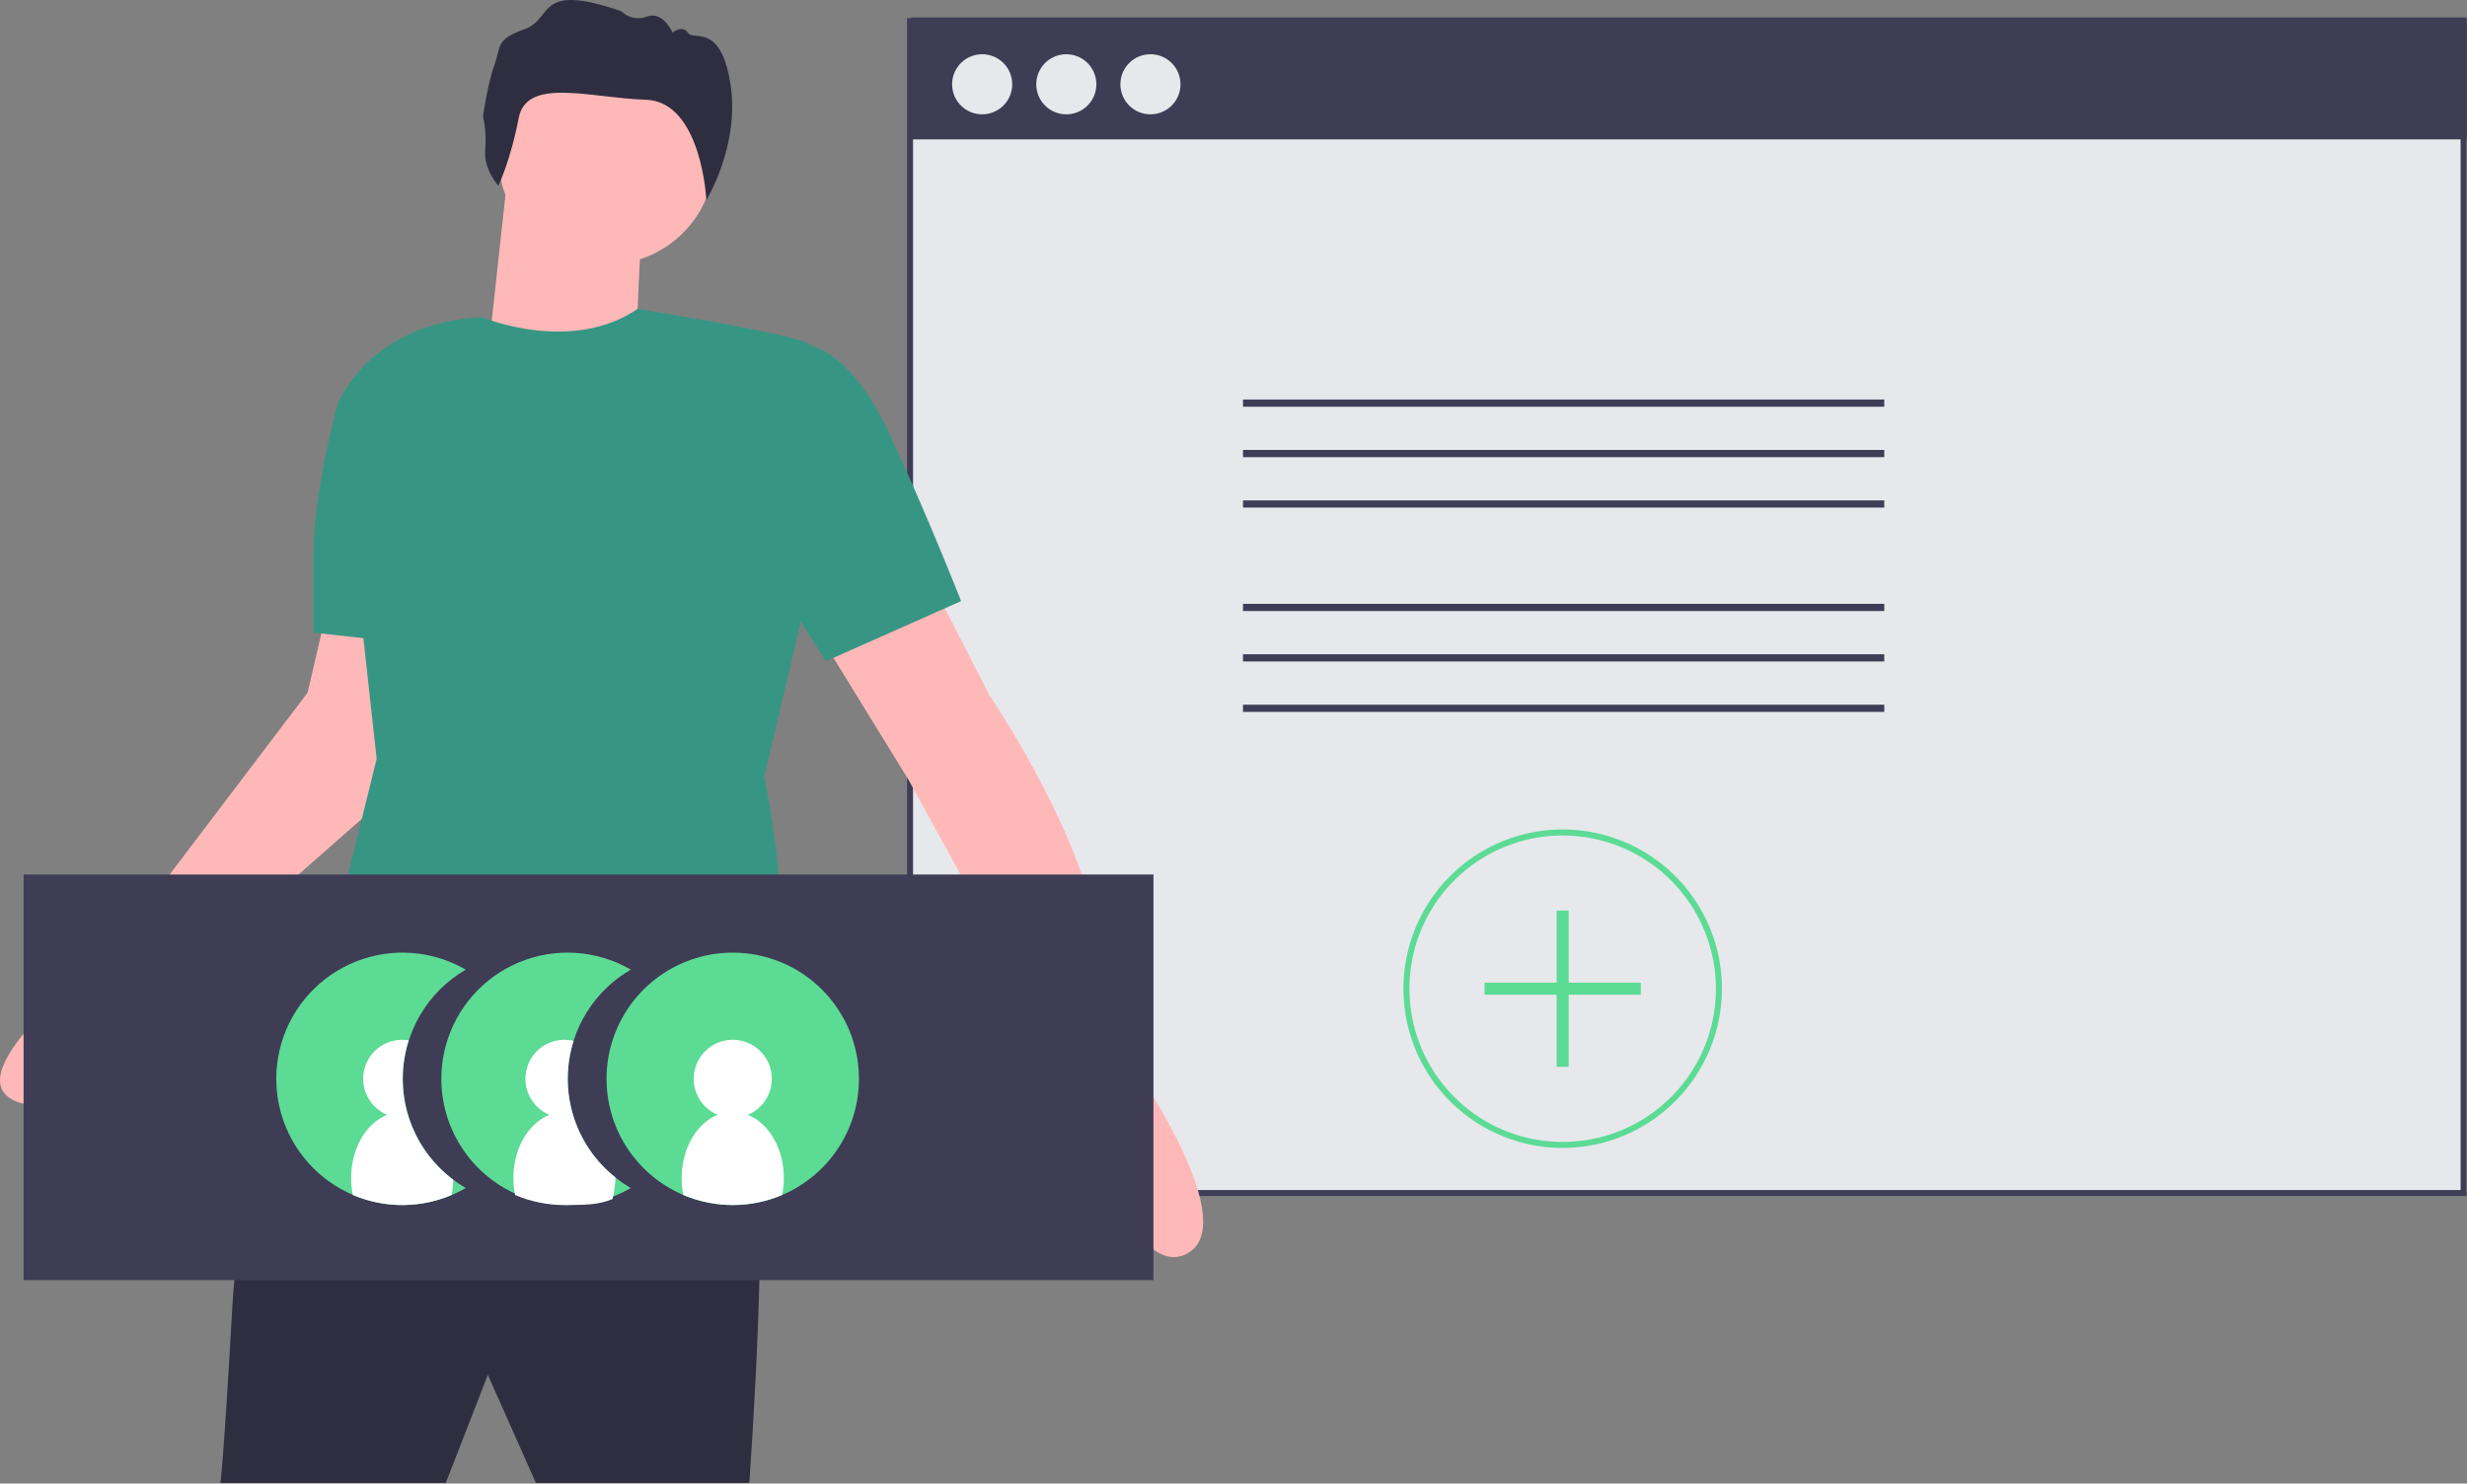 <svg width="991" height="596" viewBox="0 0 991 596" fill="none" xmlns="http://www.w3.org/2000/svg">
<rect x="0" y="0" width="991" height="596" fill="#808080" stroke="none"/>
<g clip-path="url(#clip0)">
<path d="M991 7H366V479H991V7Z" fill="#3F3D56"/>
<path d="M991 56H366V479H991V56Z" fill="#E6E8EC"/>
<path d="M990.847 480.49H364.36V7.306H990.847V480.49ZM366.775 478.076H988.433V9.72H366.775V478.076Z" fill="#3F3D56"/>
<path d="M394.538 45.933C401.204 45.933 406.609 40.529 406.609 33.862C406.609 27.195 401.204 21.791 394.538 21.791C387.871 21.791 382.467 27.195 382.467 33.862C382.467 40.529 387.871 45.933 394.538 45.933Z" fill="#E6E8EC"/>
<path d="M428.337 45.933C435.004 45.933 440.408 40.529 440.408 33.862C440.408 27.195 435.004 21.791 428.337 21.791C421.67 21.791 416.266 27.195 416.266 33.862C416.266 40.529 421.67 45.933 428.337 45.933Z" fill="#E6E8EC"/>
<path d="M462.136 45.933C468.802 45.933 474.207 40.529 474.207 33.862C474.207 27.195 468.802 21.791 462.136 21.791C455.469 21.791 450.065 27.195 450.065 33.862C450.065 40.529 455.469 45.933 462.136 45.933Z" fill="#E6E8EC"/>
<path d="M756.912 160.503H499.312V163.397H756.912V160.503Z" fill="#3F3D56"/>
<path d="M756.912 180.764H499.312V183.658H756.912V180.764Z" fill="#3F3D56"/>
<path d="M756.912 201.024H499.312V203.919H756.912V201.024Z" fill="#3F3D56"/>
<path d="M756.912 242.586H499.312V245.48H756.912V242.586Z" fill="#3F3D56"/>
<path d="M756.912 262.847H499.312V265.741H756.912V262.847Z" fill="#3F3D56"/>
<path d="M756.912 283.107H499.312V286.002H756.912V283.107Z" fill="#3F3D56"/>
<path d="M627.737 461.176C615.084 461.176 602.715 457.424 592.194 450.395C581.673 443.365 573.473 433.373 568.631 421.683C563.789 409.993 562.522 397.129 564.99 384.719C567.459 372.309 573.552 360.909 582.499 351.962C591.447 343.015 602.846 336.921 615.256 334.453C627.667 331.984 640.53 333.251 652.22 338.093C663.91 342.936 673.902 351.136 680.932 361.657C687.962 372.177 691.714 384.547 691.714 397.2C691.695 414.162 684.948 430.423 672.955 442.417C660.961 454.411 644.699 461.157 627.737 461.176ZM627.737 335.638C615.562 335.638 603.659 339.248 593.535 346.013C583.411 352.777 575.521 362.392 570.861 373.641C566.202 384.89 564.983 397.268 567.358 409.21C569.734 421.152 575.597 432.121 584.206 440.731C592.816 449.341 603.785 455.204 615.727 457.579C627.669 459.955 640.047 458.736 651.296 454.076C662.545 449.417 672.16 441.526 678.925 431.402C685.689 421.278 689.3 409.376 689.3 397.2C689.281 380.878 682.789 365.231 671.248 353.689C659.707 342.148 644.059 335.656 627.737 335.638V335.638Z" fill="#5CDB95"/>
<path d="M659.122 394.786H630.152V365.815H625.323V394.786H596.353V399.614H625.323V428.585H630.152V399.614H659.122V394.786Z" fill="#5CDB95"/>
<path d="M122.336 432.81C122.336 432.81 96.987 460.573 93.366 524.549C89.745 588.526 88.537 595.768 88.537 595.768H179.07L195.969 552.313L215.283 595.768H300.988C300.988 595.768 310.644 462.987 300.988 459.366C291.331 455.745 122.336 432.81 122.336 432.81Z" fill="#2F2E41"/>
<path d="M243.65 106.288C267.65 106.288 287.106 86.832 287.106 62.832C287.106 38.833 267.65 19.377 243.65 19.377C219.65 19.377 200.194 38.833 200.194 62.832C200.194 86.832 219.65 106.288 243.65 106.288Z" fill="#FFB8B8"/>
<path d="M204.419 65.85L195.969 143.105L255.118 150.347C255.118 150.347 257.532 82.75 258.739 80.335C259.946 77.921 204.419 65.85 204.419 65.85Z" fill="#FFB8B8"/>
<path d="M372.207 230.016L397.556 279.507C397.556 279.507 431.355 328.999 439.804 370.04C448.254 411.082 456.704 430.395 456.704 430.395C456.704 430.395 500.159 493.165 476.017 504.029C451.875 514.893 431.355 434.017 431.355 434.017L364.964 313.306L326.337 250.537L372.207 230.016Z" fill="#FFB8B8"/>
<path d="M131.993 242.087L123.543 278.3L43.874 383.318C43.874 383.318 -20.102 431.602 6.454 442.466C33.011 453.33 65.602 399.011 65.602 399.011L164.585 312.099L159.756 242.087H131.993Z" fill="#FFB8B8"/>
<path d="M193.555 127.412C193.555 127.412 229.403 142.441 256.142 124.063C256.142 124.063 321.508 134.655 325.13 138.276C328.751 141.898 321.508 250.537 321.508 250.537L307.023 312.099C307.023 312.099 327.544 406.253 297.366 430.395L303.402 462.987C303.402 462.987 169.413 472.644 116.301 440.052L125.958 407.46L151.307 304.857L135.614 162.418C135.614 162.418 147.685 129.827 193.555 127.412Z" fill="#379683"/>
<path d="M294.348 143.708L325.733 138.88C325.733 138.88 341.425 141.294 355.911 171.472C370.396 201.649 386.088 241.484 386.088 241.484L331.769 265.626L287.106 195.614L294.348 143.708Z" fill="#379683"/>
<path d="M142.857 156.383L135.614 162.418C135.614 162.418 125.958 197.424 125.958 221.566V254.158L169.413 258.987L142.857 156.383Z" fill="#379683"/>
<path d="M200.207 74.626C200.207 74.626 194.3 68.247 194.898 60.261C195.292 55.719 195.001 51.143 194.036 46.687C194.036 46.687 195.884 33.617 198.614 26.041C201.344 18.465 199.043 15.829 210.777 11.693C222.512 7.556 215.042 -7.4 249.639 4.521C250.954 5.85 252.634 6.759 254.466 7.134C256.298 7.509 258.2 7.332 259.932 6.627C266.32 4.288 270.169 13.063 270.169 13.063C270.169 13.063 274.153 9.794 276.389 13.193C278.624 16.591 289.437 8.845 293.401 33.569C297.366 58.292 283.755 80.34 283.755 80.34C283.755 80.34 281.845 40.776 259.376 40.059C236.908 39.342 211.499 30.831 208.347 47.491C205.196 64.151 200.207 74.626 200.207 74.626Z" fill="#2F2E41"/>
<path d="M463.343 351.33H9.472V514.289H463.343V351.33Z" fill="#3F3D56"/>
<path d="M171.013 483.229C170.963 483.239 170.914 483.248 170.864 483.258C169.672 483.475 168.472 483.666 167.253 483.798C166.842 483.846 166.42 483.882 166.009 483.918C165.587 483.955 165.176 483.991 164.754 484.015C164.066 484.063 163.366 484.087 162.665 484.099C162.364 484.111 162.05 484.111 161.748 484.111H161.567C161.193 484.111 160.819 484.111 160.444 484.099C160.118 484.087 159.793 484.075 159.479 484.063C159.298 484.063 159.117 484.051 158.948 484.039C151.294 483.626 143.834 481.483 137.128 477.772C130.422 474.06 124.645 468.876 120.231 462.61C115.817 456.344 112.881 449.159 111.644 441.595C110.407 434.031 110.902 426.284 113.09 418.939C115.278 411.593 119.104 404.839 124.278 399.185C129.453 393.531 135.842 389.124 142.966 386.295C150.089 383.465 157.761 382.288 165.405 382.852C173.049 383.415 180.466 385.704 187.097 389.547C179.408 394.002 173.025 400.399 168.588 408.098C164.151 415.797 161.815 424.527 161.815 433.413C161.815 442.299 164.151 451.029 168.588 458.728C173.025 466.427 179.408 472.825 187.097 477.279C182.115 480.166 176.675 482.178 171.013 483.229V483.229Z" fill="#5CDB95"/>
<path d="M247.271 473.091C249.208 474.638 251.257 476.038 253.403 477.279C245.705 481.755 236.959 484.112 228.054 484.111H227.402C219.647 484.022 212.016 482.155 205.096 478.654C198.176 475.153 192.151 470.111 187.486 463.915C182.82 457.72 179.638 450.537 178.184 442.919C176.73 435.301 177.043 427.451 179.099 419.973C181.155 412.495 184.9 405.589 190.044 399.785C195.188 393.981 201.595 389.435 208.772 386.496C215.95 383.557 223.705 382.304 231.443 382.833C239.18 383.362 246.693 385.659 253.403 389.547C246.242 393.671 240.2 399.486 235.805 406.485C231.409 413.483 228.795 421.451 228.19 429.693C227.585 437.935 229.008 446.2 232.334 453.765C235.66 461.33 240.789 467.965 247.271 473.091V473.091Z" fill="#5CDB95"/>
<path d="M345.047 433.413C345.047 443.44 342.073 453.242 336.502 461.58C330.932 469.917 323.014 476.415 313.75 480.252C304.486 484.089 294.292 485.093 284.458 483.137C274.623 481.181 265.589 476.352 258.499 469.262C251.409 462.172 246.58 453.138 244.624 443.304C242.668 433.469 243.672 423.276 247.509 414.012C251.346 404.748 257.844 396.83 266.182 391.259C274.519 385.688 284.321 382.715 294.348 382.715C301.006 382.714 307.599 384.025 313.75 386.573C319.902 389.12 325.491 392.855 330.199 397.562C334.907 402.27 338.641 407.86 341.189 414.011C343.736 420.162 345.047 426.755 345.047 433.413Z" fill="#5CDB95"/>
<path d="M314.869 473.247C314.871 475.542 314.641 477.831 314.181 480.08C307.908 482.74 301.163 484.111 294.348 484.111C287.534 484.111 280.789 482.74 274.516 480.08C274.056 477.831 273.826 475.542 273.828 473.247C273.828 461.321 279.899 451.242 288.265 447.874C284.925 446.47 282.174 443.952 280.479 440.75C278.784 437.548 278.249 433.858 278.966 430.306C279.682 426.754 281.606 423.56 284.41 421.265C287.214 418.971 290.725 417.717 294.348 417.717C297.972 417.717 301.483 418.971 304.287 421.265C307.091 423.56 309.014 426.754 309.731 430.306C310.447 433.858 309.913 437.548 308.218 440.75C306.523 443.952 303.772 446.47 300.432 447.874C308.797 451.242 314.869 461.321 314.869 473.247Z" fill="white"/>
<path d="M247.271 473.091V473.247C247.102 476.092 246.698 478.919 246.064 481.697C240.162 484.208 234.198 484.027 227.402 484.111H226.751C219.935 484.12 213.189 482.748 206.918 480.08C206.869 479.873 206.833 479.663 206.809 479.452C206.418 477.407 206.224 475.329 206.23 473.247C206.23 461.321 212.302 451.242 220.667 447.874C217.327 446.47 214.576 443.953 212.881 440.751C211.186 437.549 210.652 433.859 211.368 430.308C212.085 426.756 214.008 423.562 216.812 421.268C219.616 418.974 223.128 417.72 226.751 417.721C227.979 417.717 229.203 417.863 230.396 418.155C227.311 427.944 227.273 438.438 230.287 448.248C233.301 458.059 239.224 466.722 247.271 473.091H247.271Z" fill="white"/>
<path d="M182.064 473.948C182.037 476.008 181.815 478.061 181.4 480.08C176.889 481.999 172.124 483.251 167.253 483.798C166.842 483.846 166.42 483.882 166.009 483.918C165.587 483.954 165.176 483.991 164.754 484.015C164.066 484.063 163.366 484.087 162.665 484.099C162.521 484.111 162.364 484.111 162.219 484.111H161.567C161.193 484.111 160.819 484.111 160.444 484.099C160.119 484.087 159.793 484.075 159.479 484.063C159.298 484.063 159.117 484.051 158.948 484.039C153.021 483.746 147.193 482.405 141.734 480.08C141.724 480.053 141.72 480.024 141.722 479.995C141.677 479.817 141.645 479.635 141.626 479.452C141.234 477.407 141.04 475.329 141.046 473.247C141.046 461.321 147.118 451.242 155.483 447.874C152.144 446.47 149.393 443.953 147.698 440.751C146.003 437.549 145.468 433.859 146.185 430.308C146.901 426.756 148.825 423.562 151.629 421.268C154.433 418.974 157.944 417.72 161.567 417.721C162.437 417.72 163.305 417.792 164.162 417.938C160.947 427.976 160.943 438.767 164.152 448.807C167.361 458.847 173.622 467.635 182.064 473.948H182.064Z" fill="white"/>
</g>
<defs>
<clipPath id="clip0">
<rect width="990.847" height="595.768" fill="white"/>
</clipPath>
</defs>
</svg>
